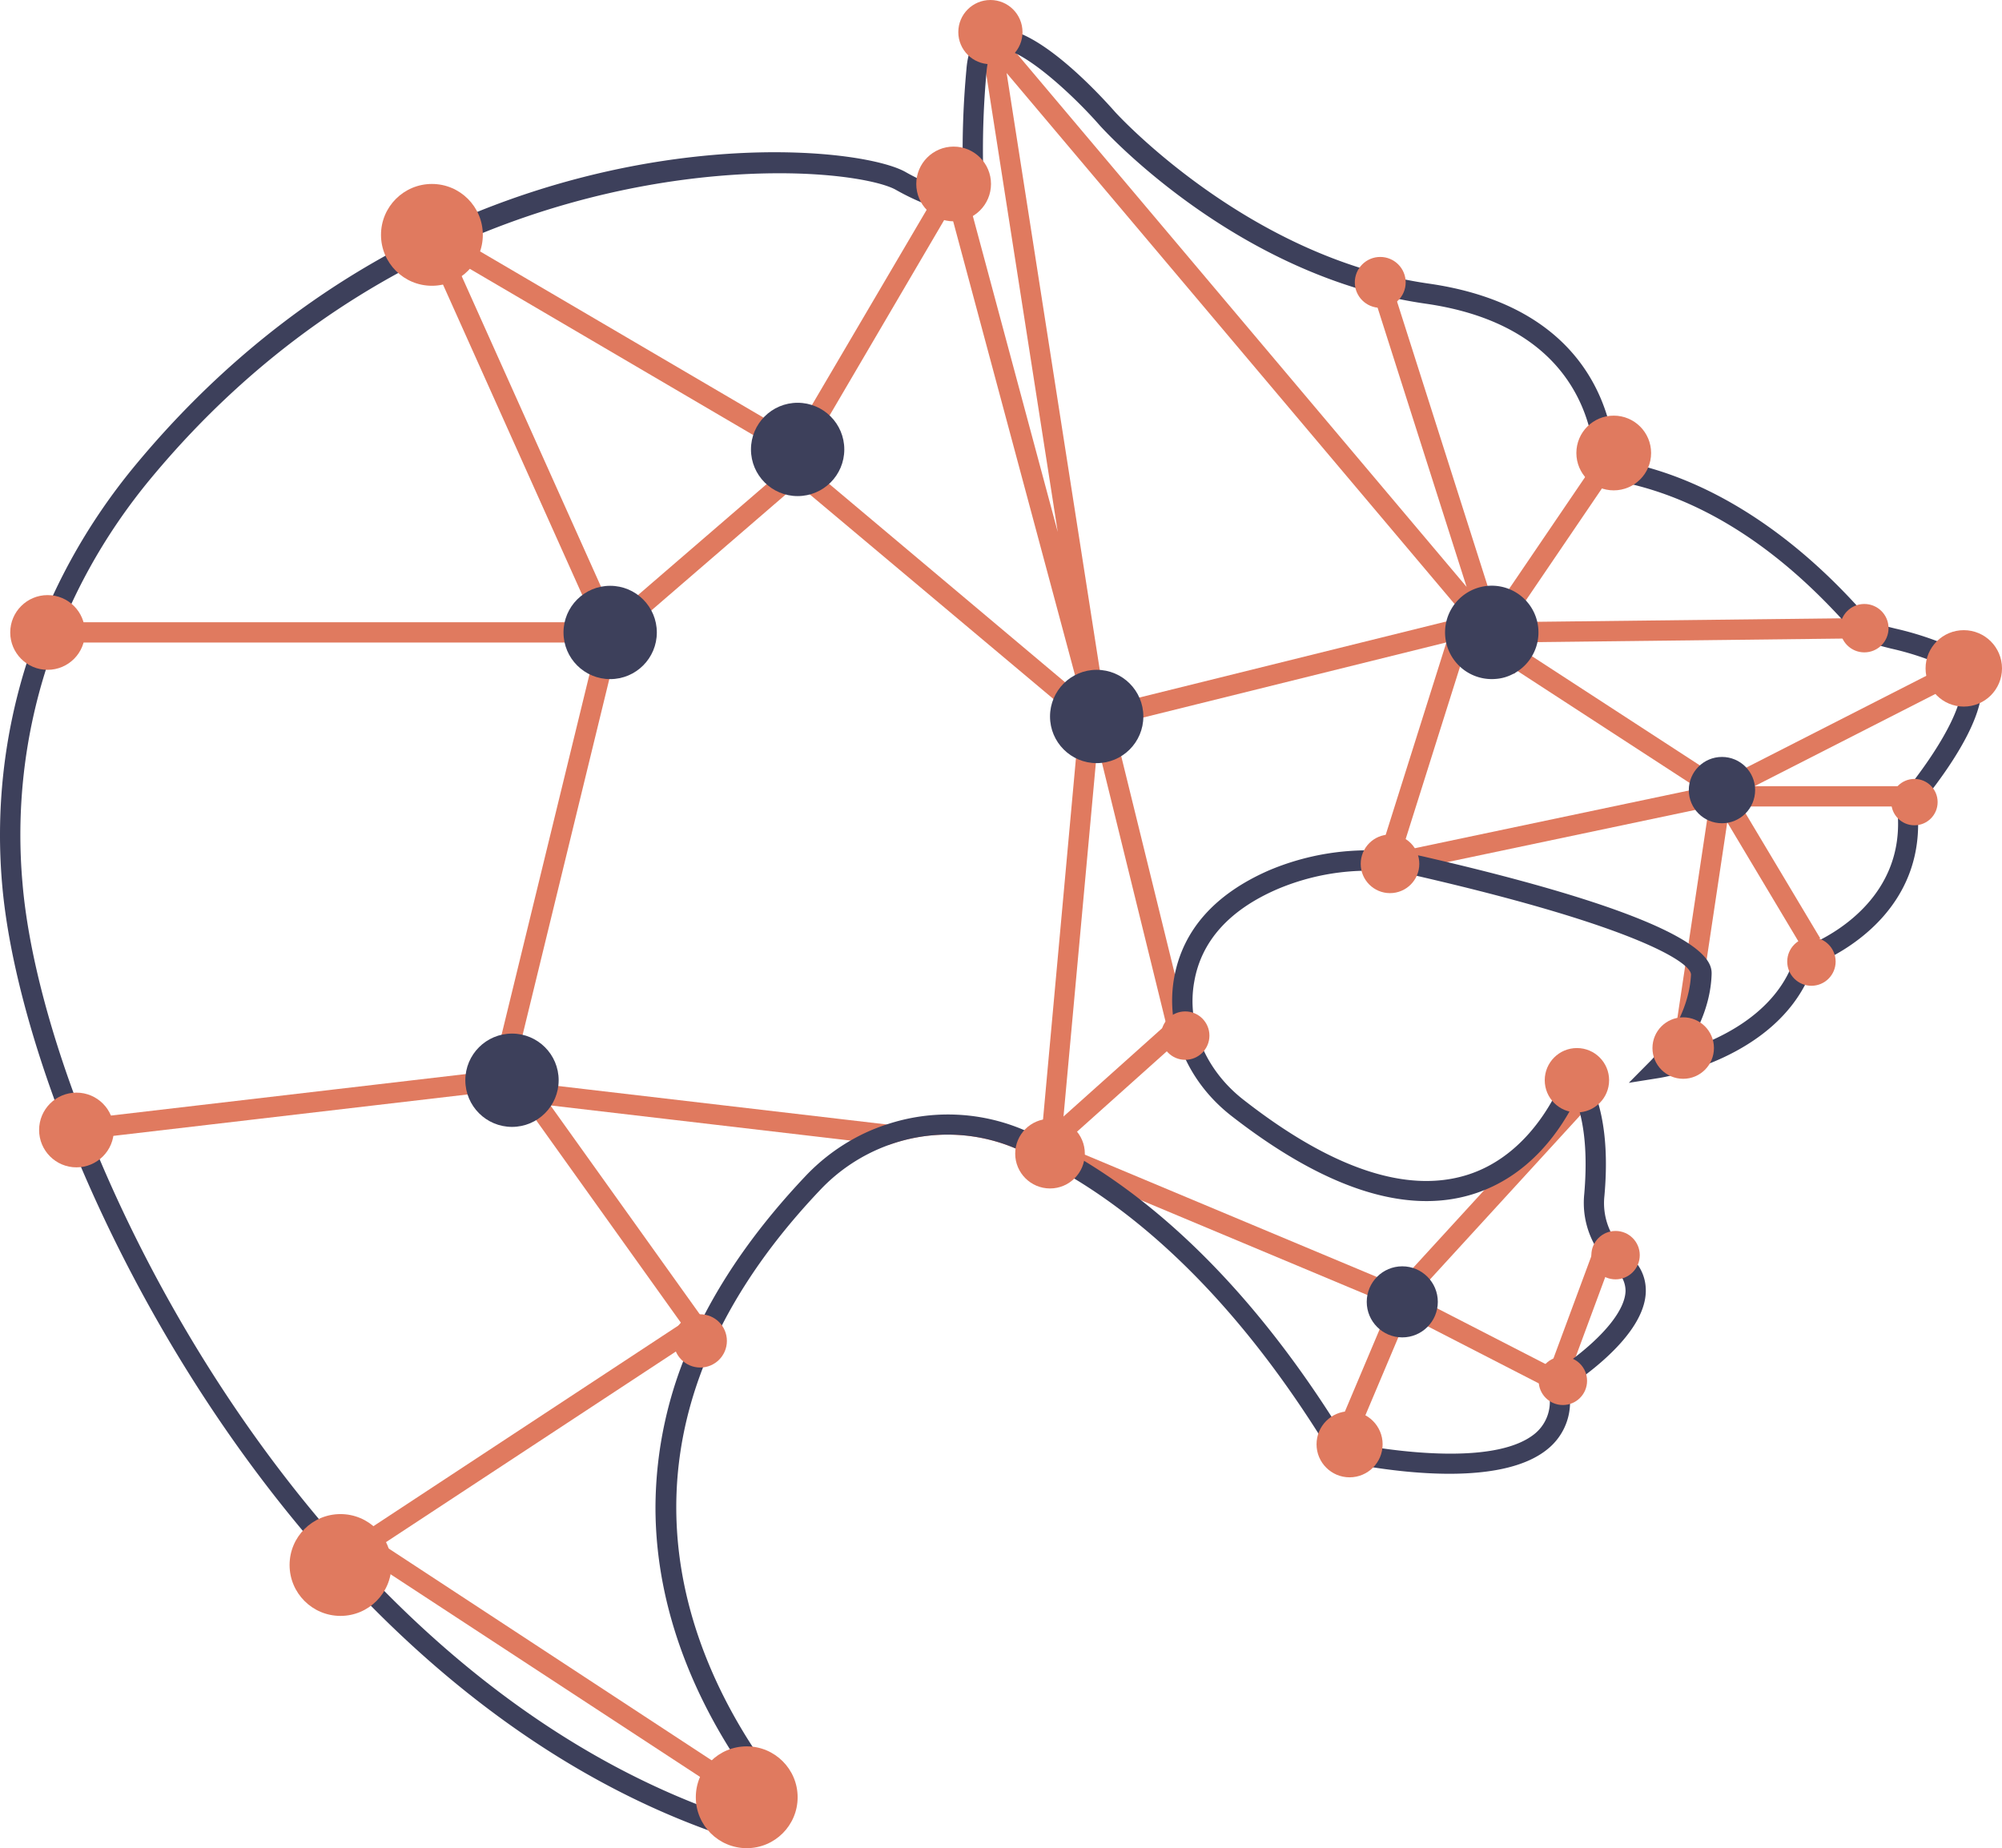 <svg xmlns="http://www.w3.org/2000/svg" width="471.49" height="435.32" viewBox="0 0 471.49 435.32"><path d="M356.86,158.46a1.24,1.24,0,0,1-.45.24l-13.82-16.4L237.07,17.2l23.59,151.19-4.7,1L223.76,49.44l-35,59.7L107,61.18l40.44,90.16H11.2v-4.78H140L96.46,49.48,187,102.58l38.43-65.4,23.68,88.12L229.71,1.05,345.4,138.24l-22.63-71,4.58-1.45,23,72.24Z" fill="#e07a5f"/><polygon points="346.77 151.42 378.07 105.36 382.02 108.05 355.88 146.53 439.04 145.57 439.1 150.35 346.77 151.42" fill="#e07a5f"/><rect x="402.75" y="169.37" width="63.19" height="4.78" transform="translate(-30.63 216.03) rotate(-27.02)" fill="#e07a5f"/><rect x="375.02" y="137.1" width="4.78" height="62.24" transform="translate(30.63 392.89) rotate(-56.96)" fill="#e07a5f"/><rect x="406.93" y="185.18" width="41.7" height="4.78" fill="#e07a5f"/><rect x="413.69" y="184.07" width="4.78" height="41.09" transform="translate(-46.05 242.36) rotate(-30.86)" fill="#e07a5f"/><rect x="370.25" y="214.09" width="61.44" height="4.78" transform="translate(127.39 580.89) rotate(-81.47)" fill="#e07a5f"/><rect x="326.5" y="192.83" width="79.9" height="4.78" transform="translate(-32.36 79.7) rotate(-11.89)" fill="#e07a5f"/><polygon points="329.64 202.09 325.08 200.65 340.64 151.31 263.06 170.54 261.91 165.89 347.77 144.61 329.64 202.09" fill="#e07a5f"/><polygon points="248.89 270.82 245.69 267.26 274.67 241.31 257.38 170.95 262.02 169.81 280 242.96 248.89 270.82" fill="#e07a5f"/><path d="M187.85,107.73l-46.3,39.94-25.5,104.57L19.62,263.52l-1.91.24.57,4.79,3.16-.39,98.49-11.52.29-1.25,40.27,56.35L81.33,363.83l89.78,58.79,2.58-4L90.08,363.78l72.8-47.88,4.4-2.87-1.81-2.53-35.83-50.13,70.6,8.27,9,1.06a40.8,40.8,0,0,1,30.23.95c2.25,1,4.64,2.11,7.18,3.4l2.77.33.38-4.11,9.38-102.55ZM245.25,268l-.09,1.1-36.36-4.25-88.34-10.34L145.85,150.3l42-36.25,66.35,55.72Z" fill="#e07a5f"/><polygon points="320.05 336.93 315.64 335.07 329.05 303.33 365.14 321.88 375.17 294.81 379.65 296.48 367.76 328.6 331.45 309.94 320.05 336.93" fill="#e07a5f"/><rect x="322.55" y="279.5" width="57.56" height="4.78" transform="translate(-93.82 350.74) rotate(-47.53)" fill="#e07a5f"/><rect x="287.9" y="247.14" width="4.78" height="84.06" transform="translate(-88.59 445.15) rotate(-67.27)" fill="#e07a5f"/><circle cx="405.54" cy="186.1" r="7.81" fill="#3d405b"/><path d="M356.86,158.46a1.24,1.24,0,0,1-.45.24,10.13,10.13,0,0,1-4.1,1.21,11,11,0,1,1,4.55-1.45Z" fill="#3d405b"/><circle cx="143.7" cy="148.97" r="10.99" fill="#3d405b"/><circle cx="187.85" cy="105.86" r="10.99" fill="#3d405b"/><circle cx="258.28" cy="168.76" r="10.99" fill="#3d405b"/><circle cx="120.58" cy="254.44" r="10.99" fill="#3d405b"/><circle cx="330.25" cy="306.64" r="8.37" fill="#3d405b"/><path d="M466.48,159.15a8.22,8.22,0,0,0-4.69-5.74,72.71,72.71,0,0,0-15.4-5.35c-2.92-.72-4.88-1.2-6.12-2.35a26.13,26.13,0,0,1-2-2C432,136.81,412.72,116,385.4,109.41a7.36,7.36,0,0,1-5.59-5.89c-2-11.67-10.24-32-43.39-36.73-42.52-6.08-73.57-40.13-73.85-40.47C259.27,22.59,242.43,4,233.05,7.09c-3.2,1.05-5.07,4.16-5.45,9.28a209.68,209.68,0,0,0-.86,23.1,4.53,4.53,0,0,1-1.91,3.93,4.38,4.38,0,0,1-4.21.57,52,52,0,0,1-7.42-3.49c-14.39-8-111-15.59-181.19,68.93C8.53,137.68-2.67,172.93.54,208.71,6,269.89,67.22,396.88,169.72,432.14a10.34,10.34,0,0,0,3.35.57,10,10,0,0,0,8-15.69c-19-26.26-42.72-79,12.1-136.75a41.6,41.6,0,0,1,16.12-10.57,40.8,40.8,0,0,1,30.23.95c2.25,1,4.64,2.11,7.18,3.4,17.6,9.18,41.23,27.65,64.48,64.67a14,14,0,0,0,9.51,6.46c12.11,2.1,33.92,4.35,43.87-3.93A14.19,14.19,0,0,0,369.76,330a6.7,6.7,0,0,1,2.54-5.35c6.84-5,15.06-12.68,15.3-20.33q.15-5.31-4.45-9.19a15.52,15.52,0,0,1-5.3-13.39c.81-8.9.66-21.29-5-29.71L370.1,248l-1.49,4.69c-.09.19-6.31,18.89-23.24,24.1-14.21,4.36-31.91-1.62-52.57-17.79-8.95-7-13.4-17.65-11.53-27.84,1.67-9.52,8.28-16.84,19.52-21.71A54.8,54.8,0,0,1,335,206.6c50.32,11.67,63.38,20.14,63.24,23-.53,11.15-9.38,20.14-9.47,20.23l-5.17,5.22,7.23-1.15c1.1-.19,26.88-4.45,35.34-24.16a6.82,6.82,0,0,1,3.35-3.49c6.89-3.25,22.87-13.1,22.2-33.38a7.68,7.68,0,0,1,1.72-4.84C460.45,179.19,468.35,167,466.48,159.15Zm-16.74,26A12.16,12.16,0,0,0,447,193c.58,17.46-13.44,26.07-19.46,28.94a11.54,11.54,0,0,0-5.7,5.88c-4.92,11.53-17.31,17.17-25.06,19.61,2.82-4.21,6-10.42,6.31-17.65.15-3,.62-12.19-67-27.84A59.77,59.77,0,0,0,298.87,205c-12.82,5.6-20.33,14.12-22.34,25.26-2.15,11.91,3,24.35,13.35,32.48,22,17.17,41.14,23.44,56.92,18.56,13.68-4.21,21.05-15.64,24.3-22.29,2.63,6.93,2.58,15.59,2,22.29a20.43,20.43,0,0,0,7,17.51,6.47,6.47,0,0,1,2.73,5.3c-.14,4.45-5,10.53-13.39,16.7A11.33,11.33,0,0,0,365,330a9.71,9.71,0,0,1-3.49,7.66c-8.81,7.27-30.9,4.4-40,2.87a9.47,9.47,0,0,1-6.32-4.31c-23.34-37.21-47.26-56.25-65.34-65.91-1.57-.81-3.11-1.58-4.59-2.3-1.29-.62-2.58-1.19-3.82-1.72a45.57,45.57,0,0,0-32.63-1.43,43.9,43.9,0,0,0-8.56,3.82A46.67,46.67,0,0,0,189.72,277c-10.81,11.43-18.7,22.62-24.25,33.53-.91,1.81-1.77,3.63-2.59,5.4A95.92,95.92,0,0,0,154.37,355c0,27.31,12.1,50.08,22.82,64.86a4.92,4.92,0,0,1-.05,5.93,5.07,5.07,0,0,1-5.89,1.82C97.93,402.38,46.12,329.2,21.44,268.16c-.67-1.57-1.29-3.1-1.82-4.64-8.13-20.85-13-40.08-14.3-55.24C2.21,173.74,13,139.73,35.7,112.47c49-58.93,111.88-71.66,147.85-71.66,14,0,23.91,2,27.31,3.83A57.22,57.22,0,0,0,219,48.47a9.32,9.32,0,0,0,8.66-1.2,9.48,9.48,0,0,0,3.87-7.94,202.43,202.43,0,0,1,.82-22.58c.19-2.05.71-4.59,2.25-5.11,4.63-1.53,17.26,9.75,24.39,17.89,1.29,1.43,32.48,35.68,76.77,42,30.14,4.31,37.55,22.39,39.32,32.82a12.21,12.21,0,0,0,9.18,9.71c25.93,6.21,43.82,25.59,50.52,32.86,1.05,1.15,1.81,1.91,2.24,2.34,2.16,2,4.88,2.63,8.28,3.49a66.92,66.92,0,0,1,14.45,5,3.63,3.63,0,0,1,2.1,2.53C462.89,164.75,458.35,174.08,449.74,185.13Z" fill="#3d405b"/><circle cx="175.86" cy="423.33" r="11.99" fill="#e07a5f"/><circle cx="80.19" cy="368.62" r="11.99" fill="#e07a5f"/><circle cx="101.72" cy="55.32" r="11.99" fill="#e07a5f"/><circle cx="18.01" cy="266.16" r="8.8" fill="#e07a5f"/><circle cx="11.21" cy="148.97" r="8.8" fill="#e07a5f"/><circle cx="224.59" cy="43.33" r="8.8" fill="#e07a5f"/><circle cx="380.05" cy="106.7" r="8.8" fill="#e07a5f"/><circle cx="450.87" cy="188.93" r="5.46" fill="#e07a5f"/><circle cx="396.41" cy="246.86" r="7.24" fill="#e07a5f"/><circle cx="439.07" cy="147.96" r="5.7" fill="#e07a5f"/><circle cx="426.61" cy="226.49" r="5.7" fill="#e07a5f"/><circle cx="380.48" cy="295.64" r="5.7" fill="#e07a5f"/><circle cx="368.07" cy="325.24" r="5.7" fill="#e07a5f"/><circle cx="317.84" cy="340.19" r="7.78" fill="#e07a5f"/><circle cx="247.29" cy="271.73" r="8.2" fill="#e07a5f"/><circle cx="164.92" cy="315.84" r="6.27" fill="#e07a5f"/><circle cx="279.13" cy="243.93" r="5.7" fill="#e07a5f"/><circle cx="371.38" cy="254.44" r="7.58" fill="#e07a5f"/><circle cx="327.36" cy="203.47" r="6.9" fill="#e07a5f"/><circle cx="462.49" cy="157.43" r="9" fill="#e07a5f"/><circle cx="233.25" cy="7.56" r="7.56" fill="#e07a5f"/><circle cx="325.06" cy="66.51" r="5.99" fill="#e07a5f"/></svg>
